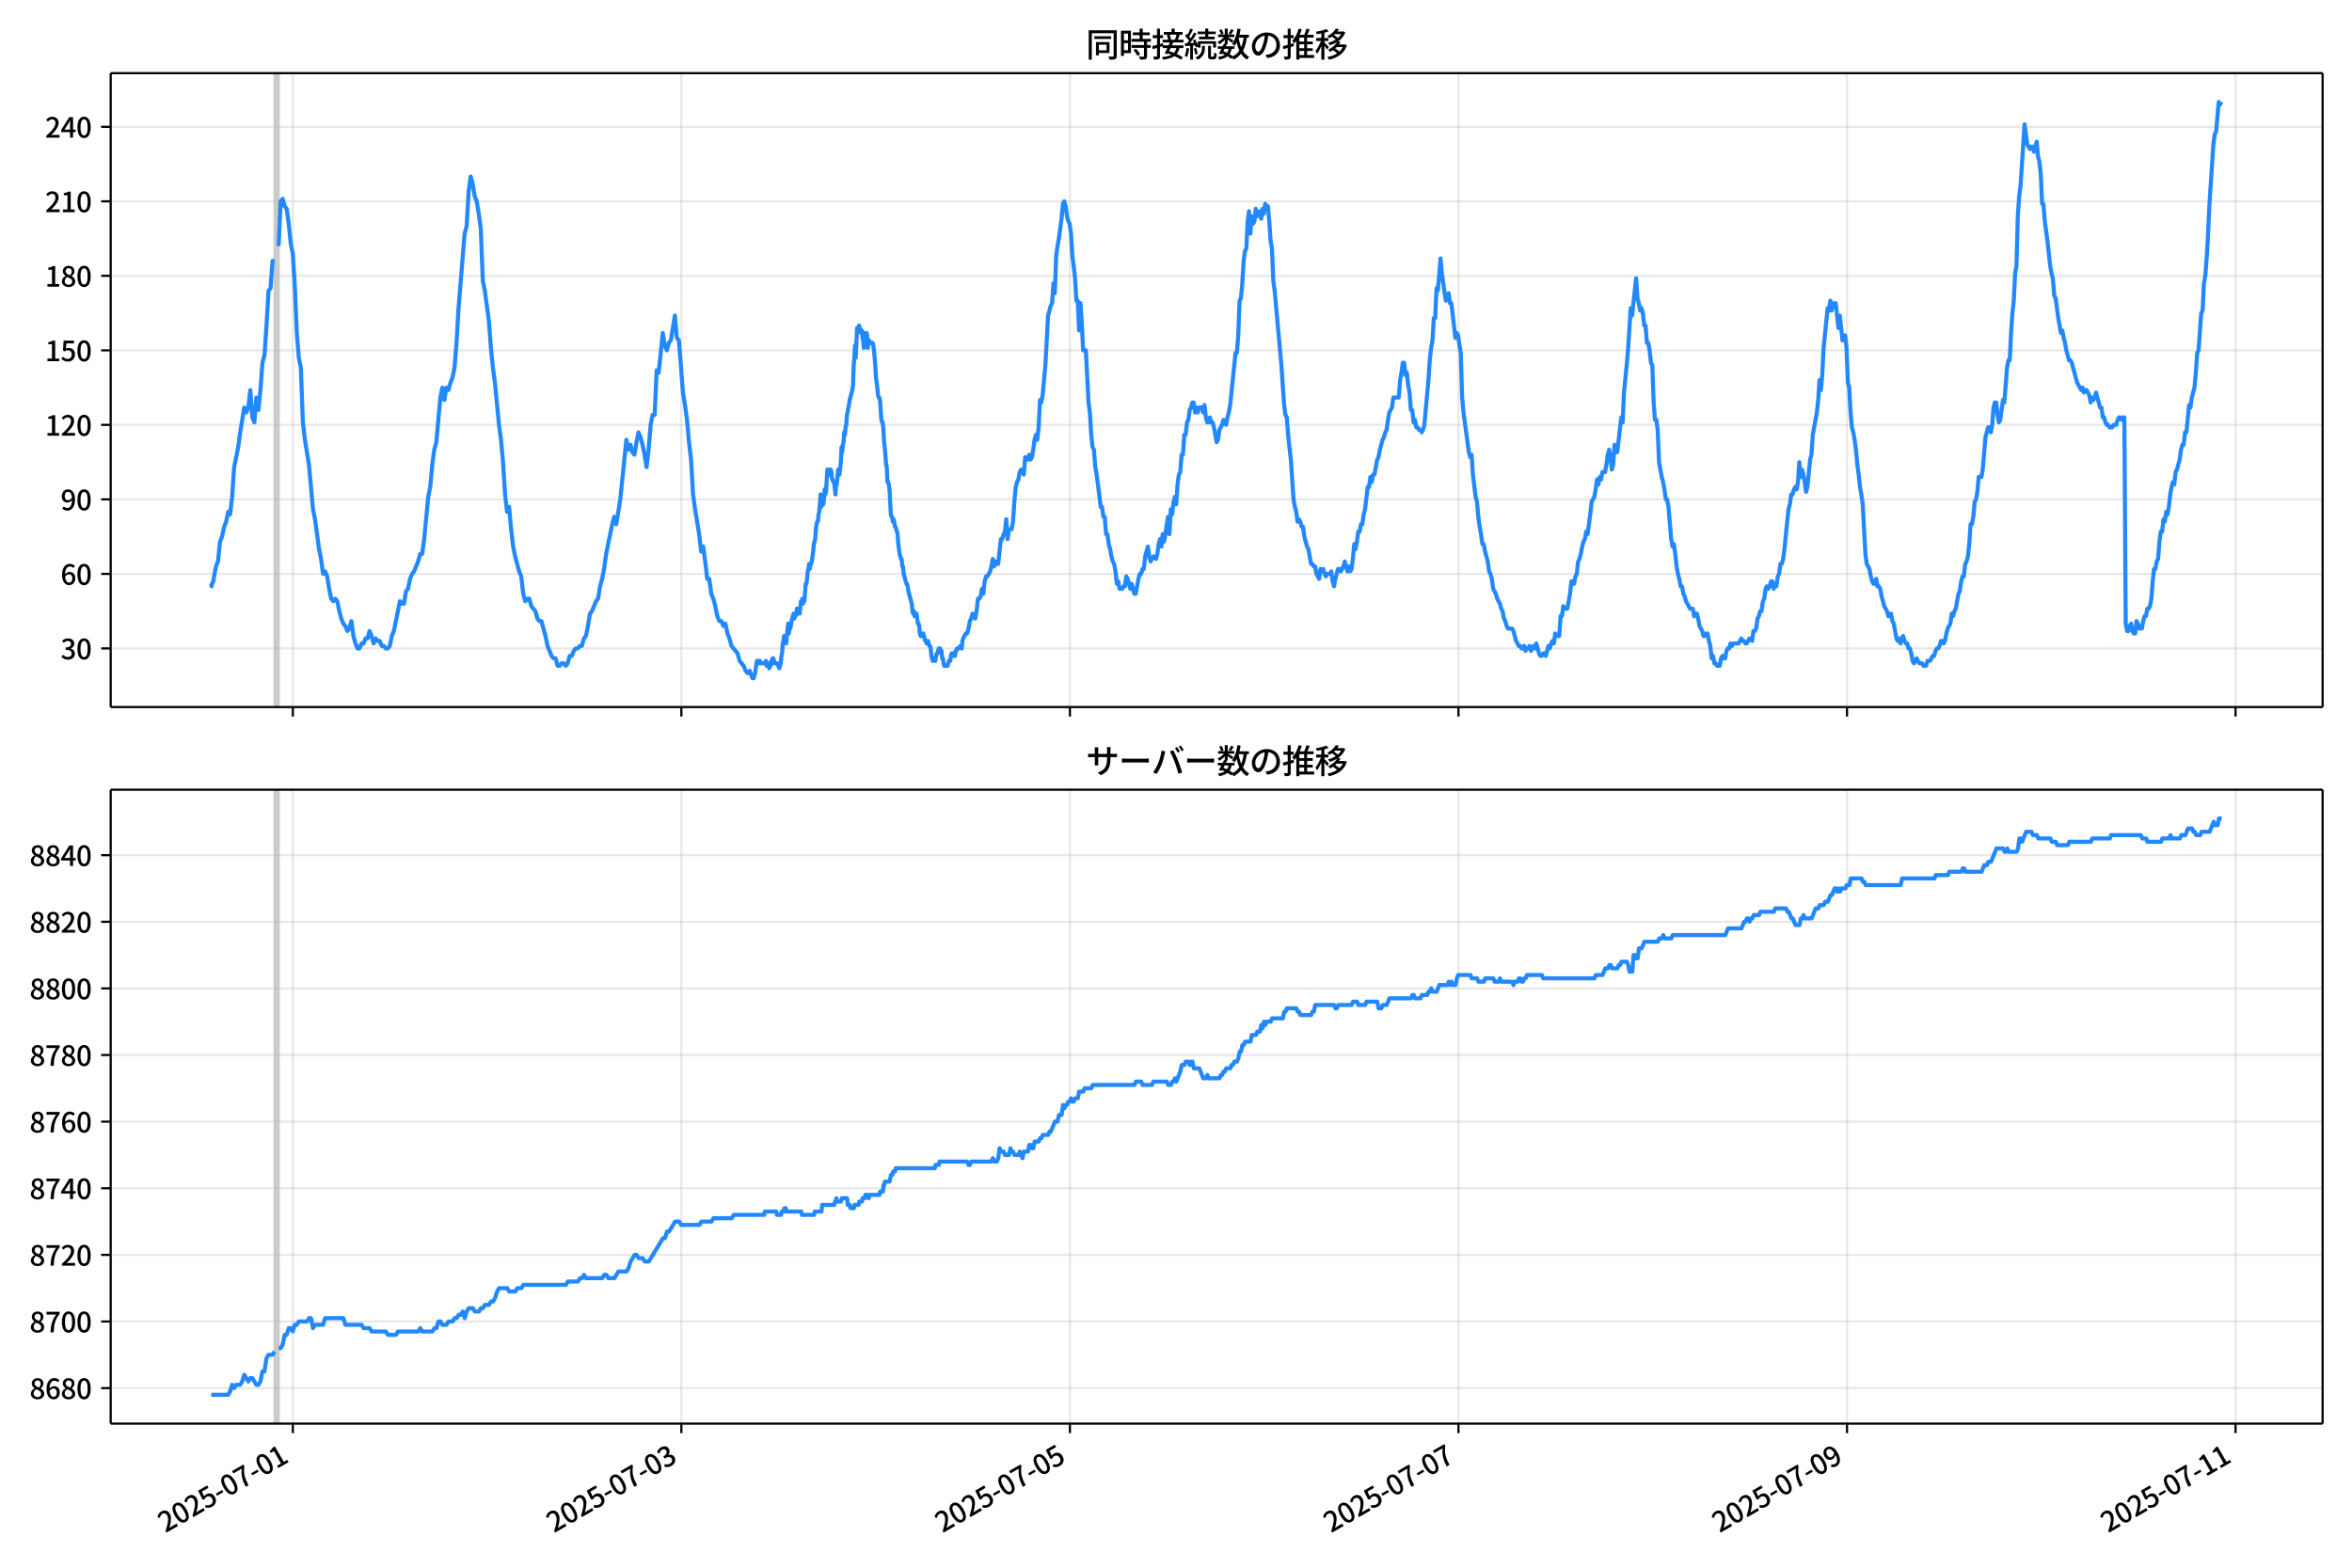 <!DOCTYPE svg  PUBLIC '-//W3C//DTD SVG 1.1//EN'  'http://www.w3.org/Graphics/SVG/1.1/DTD/svg11.dtd'>
<svg version="1.1" viewBox="0 0 864 576" xmlns="http://www.w3.org/2000/svg" xmlns:xlink="http://www.w3.org/1999/xlink">
 <defs>
  <style type="text/css">*{stroke-linejoin: round; stroke-linecap: butt}</style>
 </defs>
 <g id="aa">
  <g id="ab">
   <path d="m0 576h864v-576h-864z" fill="#fff"/>
  </g>
  <g id="ac">
   <g id="ad">
    <path d="m40.66 259.78h812.54v-232.9h-812.54z" fill="#fff"/>
   </g>
   <g id="ae">
    <path d="m100.88 259.78h1.487v-232.9h-1.487z" clip-path="url(#e)" fill="#808080" opacity=".3" stroke="#808080"/>
   </g>
   <g id="af">
    <g id="ag">
     <g id="ah">
      <path d="m107.57 259.78v-232.9" clip-path="url(#e)" fill="none" stroke="#b0b0b0" stroke-linecap="square" stroke-opacity=".3" stroke-width=".8"/>
     </g>
     <g id="ai">
      <defs>
       <path id="g" d="m0 0v3.5" stroke="#000" stroke-width=".8"/>
      </defs>
      <use x="107.57" y="259.778" stroke="#000000" stroke-width=".8" xlink:href="#g"/>
     </g>
    </g>
    <g id="aj">
     <g id="ak">
      <path d="m250.3 259.78v-232.9" clip-path="url(#e)" fill="none" stroke="#b0b0b0" stroke-linecap="square" stroke-opacity=".3" stroke-width=".8"/>
     </g>
     <g id="al">
      <use x="250.3" y="259.778" stroke="#000000" stroke-width=".8" xlink:href="#g"/>
     </g>
    </g>
    <g id="am">
     <g id="an">
      <path d="m393.03 259.78v-232.9" clip-path="url(#e)" fill="none" stroke="#b0b0b0" stroke-linecap="square" stroke-opacity=".3" stroke-width=".8"/>
     </g>
     <g id="ao">
      <use x="393.031" y="259.778" stroke="#000000" stroke-width=".8" xlink:href="#g"/>
     </g>
    </g>
    <g id="ap">
     <g id="aq">
      <path d="m535.76 259.78v-232.9" clip-path="url(#e)" fill="none" stroke="#b0b0b0" stroke-linecap="square" stroke-opacity=".3" stroke-width=".8"/>
     </g>
     <g id="ar">
      <use x="535.761" y="259.778" stroke="#000000" stroke-width=".8" xlink:href="#g"/>
     </g>
    </g>
    <g id="as">
     <g id="at">
      <path d="m678.49 259.78v-232.9" clip-path="url(#e)" fill="none" stroke="#b0b0b0" stroke-linecap="square" stroke-opacity=".3" stroke-width=".8"/>
     </g>
     <g id="au">
      <use x="678.492" y="259.778" stroke="#000000" stroke-width=".8" xlink:href="#g"/>
     </g>
    </g>
    <g id="av">
     <g id="aw">
      <path d="m821.22 259.78v-232.9" clip-path="url(#e)" fill="none" stroke="#b0b0b0" stroke-linecap="square" stroke-opacity=".3" stroke-width=".8"/>
     </g>
     <g id="ax">
      <use x="821.222" y="259.778" stroke="#000000" stroke-width=".8" xlink:href="#g"/>
     </g>
    </g>
   </g>
   <g id="ay">
    <g id="az">
     <g id="ba">
      <path d="m40.66 238.24h812.54" clip-path="url(#e)" fill="none" stroke="#b0b0b0" stroke-linecap="square" stroke-opacity=".3" stroke-width=".8"/>
     </g>
     <g id="bb">
      <defs>
       <path id="c" d="m0 0h-3.5" stroke="#000" stroke-width=".8"/>
      </defs>
      <use x="40.66" y="238.24" stroke="#000000" stroke-width=".8" xlink:href="#c"/>
     </g>
     <g id="bc">
      <!-- 30 -->
      <g transform="translate(22.26 242.23) scale(.1 -.1)">
       <defs>
        <path id="r" transform="scale(.016)" d="m1715-90q-371 0-656 90t-503 240q-217 150-377 323l359 474q211-205 479-359 269-153 634-153 269 0 467 92 199 93 311 266t112 423q0 256-125 451t-429 300q-304 106-835 106v551q467 0 732 105 266 106 384 291 119 186 119 423 0 307-192 489-192 183-531 183-269 0-503-119-233-118-438-316l-384 460q282 256 614 413 333 157 737 157 422 0 748-144 327-144 512-413 186-269 186-659 0-403-221-685-221-281-592-422v-26q269-70 490-227t349-400 128-557q0-422-215-726-214-304-573-468-358-163-787-163z"/>
        <path id="a" transform="scale(.016)" d="m1830-90q-460 0-806 275-346 276-535 823-188 547-188 1366 0 820 188 1357 189 538 535 803 346 266 806 266 461 0 800-269 340-269 528-803 189-534 189-1354 0-819-189-1366-188-547-528-823-339-275-800-275zm0 589q237 0 422 185 186 186 288 599 103 413 103 1091 0 679-103 1082-102 403-288 582-185 180-422 180-236 0-422-180-186-179-292-582-105-403-105-1082 0-678 105-1091 106-413 292-599 186-185 422-185z"/>
       </defs>
       <use xlink:href="#r"/>
       <use transform="translate(57)" xlink:href="#a"/>
      </g>
     </g>
    </g>
    <g id="bd">
     <g id="be">
      <path d="m40.66 210.86h812.54" clip-path="url(#e)" fill="none" stroke="#b0b0b0" stroke-linecap="square" stroke-opacity=".3" stroke-width=".8"/>
     </g>
     <g id="bf">
      <use x="40.66" y="210.862" stroke="#000000" stroke-width=".8" xlink:href="#c"/>
     </g>
     <g id="bg">
      <!-- 60 -->
      <g transform="translate(22.26 214.85) scale(.1 -.1)">
       <defs>
        <path id="l" transform="scale(.016)" d="m1971-90q-339 0-634 144-294 144-518 435-224 292-352 733-128 442-128 1044 0 678 147 1161 148 483 397 784 250 301 570 445t665 144q397 0 688-147 292-147 490-359l-403-448q-128 154-327 253-198 99-409 99-307 0-567-182-259-182-413-605-153-422-153-1145 0-608 115-1002t326-589q212-195 493-195 212 0 375 121 163 122 259 343t96 522q0 300-90 511-89 212-259 320-169 109-419 109-211 0-451-134t-458-461l-25 538q134 192 313 323t374 201q196 71 375 71 397 0 694-163 298-163 467-490 170-326 170-825 0-468-195-817-195-348-512-544-317-195-701-195z"/>
       </defs>
       <use xlink:href="#l"/>
       <use transform="translate(57)" xlink:href="#a"/>
      </g>
     </g>
    </g>
    <g id="bh">
     <g id="bi">
      <path d="m40.66 183.48h812.54" clip-path="url(#e)" fill="none" stroke="#b0b0b0" stroke-linecap="square" stroke-opacity=".3" stroke-width=".8"/>
     </g>
     <g id="bj">
      <use x="40.66" y="183.484" stroke="#000000" stroke-width=".8" xlink:href="#c"/>
     </g>
     <g id="bk">
      <!-- 90 -->
      <g transform="translate(22.26 187.47) scale(.1 -.1)">
       <defs>
        <path id="q" transform="scale(.016)" d="m1562-90q-410 0-708 150-297 151-502 356l403 461q141-160 346-256t422-96q224 0 425 102 202 103 352 333 151 230 237 614 87 384 87 941 0 589-115 970t-323 563-496 182q-205 0-372-118-166-118-262-336t-96-525q0-301 86-512 87-211 259-323 173-112 417-112 224 0 460 141 237 141 448 461l32-544q-134-180-313-314t-371-208-384-74q-391 0-689 166-297 167-467 496-169 330-169 823 0 467 195 816t515 541 698 192q339 0 636-138 298-137 519-419 221-281 349-710t128-1018q0-691-141-1187t-391-807q-249-310-563-461-313-150-652-150z"/>
       </defs>
       <use xlink:href="#q"/>
       <use transform="translate(57)" xlink:href="#a"/>
      </g>
     </g>
    </g>
    <g id="bl">
     <g id="bm">
      <path d="m40.66 156.11h812.54" clip-path="url(#e)" fill="none" stroke="#b0b0b0" stroke-linecap="square" stroke-opacity=".3" stroke-width=".8"/>
     </g>
     <g id="bn">
      <use x="40.66" y="156.105" stroke="#000000" stroke-width=".8" xlink:href="#c"/>
     </g>
     <g id="bo">
      <!-- 120 -->
      <g transform="translate(16.56 160.09) scale(.1 -.1)">
       <defs>
        <path id="k" transform="scale(.016)" d="m544 0v608h1037v3277h-845v467q333 58 579 147 247 90 451 218h557v-4109h915v-608h-2694z"/>
        <path id="d" transform="scale(.016)" d="m282 0v429q697 621 1164 1136 468 515 701 956 234 442 234 826 0 256-87 451-86 196-262 301-176 106-445 106-275 0-506-151-230-150-422-368l-416 410q301 333 637 518 336 186 803 186 429 0 749-176t496-493 176-745q0-455-224-919t-615-935q-390-470-889-950 186 20 394 36t374 16h1184v-634h-3046z"/>
       </defs>
       <use xlink:href="#k"/>
       <use transform="translate(57)" xlink:href="#d"/>
       <use transform="translate(114)" xlink:href="#a"/>
      </g>
     </g>
    </g>
    <g id="bp">
     <g id="bq">
      <path d="m40.66 128.73h812.54" clip-path="url(#e)" fill="none" stroke="#b0b0b0" stroke-linecap="square" stroke-opacity=".3" stroke-width=".8"/>
     </g>
     <g id="br">
      <use x="40.66" y="128.727" stroke="#000000" stroke-width=".8" xlink:href="#c"/>
     </g>
     <g id="bs">
      <!-- 150 -->
      <g transform="translate(16.56 132.71) scale(.1 -.1)">
       <defs>
        <path id="j" transform="scale(.016)" d="m1715-90q-365 0-653 90t-506 237q-217 147-383 307l352 480q134-134 294-246t361-183q202-70 452-70 262 0 473 118 212 119 333 346 122 227 122 541 0 460-247 716-246 256-649 256-224 0-384-64t-365-198l-365 237 141 2240h2387v-627h-1747l-109-1204q154 77 307 118 154 42 340 42 397 0 723-160t518-490q192-329 192-847 0-519-224-887t-586-560q-361-192-777-192z"/>
       </defs>
       <use xlink:href="#k"/>
       <use transform="translate(57)" xlink:href="#j"/>
       <use transform="translate(114)" xlink:href="#a"/>
      </g>
     </g>
    </g>
    <g id="bt">
     <g id="bu">
      <path d="m40.66 101.35h812.54" clip-path="url(#e)" fill="none" stroke="#b0b0b0" stroke-linecap="square" stroke-opacity=".3" stroke-width=".8"/>
     </g>
     <g id="bv">
      <use x="40.66" y="101.349" stroke="#000000" stroke-width=".8" xlink:href="#c"/>
     </g>
     <g id="bw">
      <!-- 180 -->
      <g transform="translate(16.56 105.33) scale(.1 -.1)">
       <defs>
        <path id="f" transform="scale(.016)" d="m1830-90q-441 0-787 163-345 164-547 448-202 285-202 650 0 314 122 557t314 419 403 291v32q-256 186-442 458-185 272-185 643 0 365 176 640t480 425q304 151 694 151 410 0 704-160t457-439q164-278 164-649 0-237-96-448t-234-381q-137-169-291-278v-32q218-115 397-285 179-169 288-406t109-557q0-346-189-628-189-281-532-448-342-166-803-166zm314 2708q205 198 310 419 106 221 106 464 0 211-83 384t-247 272q-163 99-393 99-288 0-480-183-192-182-192-502 0-256 134-429 135-172 359-294t486-230zm-294-2170q236 0 418 89 183 90 285 253 103 164 103 388 0 211-90 367-89 157-246 272-157 116-368 215t-454 195q-244-173-398-426-153-252-153-553 0-237 118-416 119-179 324-282 205-102 461-102z"/>
       </defs>
       <use xlink:href="#k"/>
       <use transform="translate(57)" xlink:href="#f"/>
       <use transform="translate(114)" xlink:href="#a"/>
      </g>
     </g>
    </g>
    <g id="bx">
     <g id="by">
      <path d="m40.66 73.971h812.54" clip-path="url(#e)" fill="none" stroke="#b0b0b0" stroke-linecap="square" stroke-opacity=".3" stroke-width=".8"/>
     </g>
     <g id="bz">
      <use x="40.66" y="73.971" stroke="#000000" stroke-width=".8" xlink:href="#c"/>
     </g>
     <g id="ca">
      <!-- 210 -->
      <g transform="translate(16.56 77.956) scale(.1 -.1)">
       <use xlink:href="#d"/>
       <use transform="translate(57)" xlink:href="#k"/>
       <use transform="translate(114)" xlink:href="#a"/>
      </g>
     </g>
    </g>
    <g id="cb">
     <g id="cc">
      <path d="m40.66 46.592h812.54" clip-path="url(#e)" fill="none" stroke="#b0b0b0" stroke-linecap="square" stroke-opacity=".3" stroke-width=".8"/>
     </g>
     <g id="cd">
      <use x="40.66" y="46.592" stroke="#000000" stroke-width=".8" xlink:href="#c"/>
     </g>
     <g id="ce">
      <!-- 240 -->
      <g transform="translate(16.56 50.578) scale(.1 -.1)">
       <defs>
        <path id="m" transform="scale(.016)" d="m2170 0v3072q0 192 12 457 13 266 20 458h-26q-90-179-183-365-92-185-195-364l-921-1415h2579v-576h-3328v493l1875 2957h858v-4717h-691z"/>
       </defs>
       <use xlink:href="#d"/>
       <use transform="translate(57)" xlink:href="#m"/>
       <use transform="translate(114)" xlink:href="#a"/>
      </g>
     </g>
    </g>
   </g>
   <g id="cf">
    <path d="m77.594 214.51.141.913.125-.913.515-.913.263-1.825.701-3.65.742-1.825.746-7.301.742-1.825.771-3.65.74-1.825.745-3.65.7.913.743-6.388.743-10.951 1.487-7.301.743-5.476 1.487-9.126.743 1.825.743-1.825.743-6.388.743 10.039.743 1.825.743-9.126.743 4.563.743-7.301.743-10.039.743-2.738.743-10.951.743-12.777.743-.913.743-10.039h.743m1.487-5.476.743-16.427.743-.913.743 2.738.743.913.743 5.476.743 7.301.743 3.65.743 11.864.743 17.34.743 9.126.743 3.65.743 20.077.743 6.388 1.487 9.126 1.487 16.427.743 3.65 1.487 10.951.743 3.65.743 5.476.743-.913.743 1.825.743 4.563.743 3.65.743.913.743-.913.743.913.743 3.65.743 2.738.743 1.825.743.913.743 1.825.743-.913.743-2.738.743 5.476.743 2.738.743 1.825h.743l.743-1.825h.743l.743-1.825h.743l.743-2.738.743 1.825.743 2.738.743-1.825.743.913h.743l.743 1.825h.743l.743.913h.743l.743-.913.743-3.65.743-1.825 2.23-10.951.743.913h.743l.743-4.563.743-.913.743-3.65.743-1.825.743-.913 1.487-3.65.743-2.738h.743l.743-5.476 1.487-15.514.743-3.65.743-8.213.743-5.476.743-2.738 1.487-16.427.743-3.65.743 4.563.743-4.563.743.913.743-2.738.743-1.825.743-3.65.743-9.126.743-12.777 2.23-27.378.743-2.738.743-12.777.743-5.476.743 2.738.743 4.563.743 1.825.743 4.563.743 5.476.743 19.165.743 3.65 1.487 10.951.743 10.039.743 7.301.743 5.476 1.487 15.514.743 5.476.743 8.213.743 11.864.743 6.388.743-1.825.743 8.213.743 6.388.743 3.65 1.487 5.476.743 1.825.743 6.388.743 2.738.743-.913h.743l.743 2.738 1.487 1.825.743 2.738.743.913h.743l1.487 5.476.743 3.65 1.487 3.65.743.913h.743l.743 2.738h.743l.743-.913h.743l.743.913.743-.913.743-2.738h.743l.743-1.825.743-.913h.743l.743-.913h.743l.743-2.738.743-.913.743-3.65.743-4.563.743-.913 1.487-3.65.743-.913.743-4.563.743-2.738.743-3.65.743-5.476 2.23-10.951.743-2.738.743 2.738 1.487-9.126 2.23-21.903.743 3.65.743-1.825.743 2.738.743.913.743-4.563.743-3.65.743 1.825.743 2.738.743 3.65.743 4.563.743-6.388.743-9.126.743-3.65h.743l.743-16.427.743.913 1.487-14.602.743 4.563.743 1.825.743-2.738.743-.913 1.487-9.126.743 8.213.743.913 1.487 19.165.743 4.563.743 5.476.743 8.213.743 6.388.743 12.777.743 5.476 1.487 9.126.743 6.388.743-1.825.743 5.476.743 6.388h.743l.743 5.476.743 1.825.743 2.738.743 3.65.743 1.825h.743l.743 1.825.743-.913.743 3.65.743 1.825.743 2.738 2.23 2.738.743 2.738 1.487 1.825.743 1.825.743.913.743-.913.991 2.738h.496l.496-1.825.496-3.65.248-.913h.496l.248.913.248-.913.248.913h1.735l.248-.913.248 1.825h.248l.248-.913.496 1.825.248-.913h.248l.248-1.825.248.913.248-1.825h.248l.496 1.825h.991l.248.913h.248l.248.913.496-1.825.248-2.738.248-.913.248-3.65.248-.913.248-1.825h.496l.248 2.738.743-7.301.248 3.65.248-1.825h.248l.248-.913.248-1.825.743-2.738.248 1.825.248-.913h.248l.248-.913.248-1.825h.496l.248 1.825h.248l.496-4.563h.248l.248-.913.248 1.825.248-1.825.248.913.496-6.388h.248l.248-1.825.248-2.738.248-.913.248-1.825.248 1.825.248-1.825h.248l.248-.913.496-3.65.248-2.738.496-1.825.248-3.65.248-1.825.248-.913h.248l.248-2.738.248-.913.496-6.388.248 4.563.248-2.738h.248l.248 1.825.248-1.825.248-3.65.248 1.825.248-.913.496-8.213h.248l.496 1.825.248-1.825h.248l.248.913.248 2.738h.248l.248.913h.248l.496 4.563.248-4.563.248.913.496-5.476.496 1.825.496-4.563.248-5.476.248 1.825.248-2.738.248-.913.248-3.65.248.913.248-2.738.248-.913.248-3.65.248-.913.248-1.825.248-.913.248-1.825.991-3.65.248-1.825.248-7.301.248-2.738.248-4.563.248 4.563.496-10.951h.248l.248.913.248-1.825.743 2.738.248-.913.248 2.738.248.913.248 2.738.248-5.476.248 1.825.248.913.248-2.738.248.913.248 4.563.248-1.825.248-.913.248.913h.991l.248.913.248 1.825.496 5.476.248 4.563.496 3.65.248 2.738.248.913h.248l.248.913.496 7.301.248.913h.248l.248 2.738.248 4.563.248 1.825.496 6.388.248.913.248 5.476h.248l.248.913.248 1.825.496 9.126.248.913h.248l.248 1.825.248-.913.248.913.248 1.825h.248l.743 2.738.248 3.65.496 3.65.496 1.825h.248l.248 2.738h.248l.248 2.738.991 3.65h.248l.248.913.248 1.825 1.239 4.563.248 2.738.248.913.248-.913.248 1.825.248-.913h.496l.496 3.65h.248l.248.913.248 2.738.248.913h.496l.248-.913h.248l.743 2.738h.248l.248.913.248-.913h.248l.496 1.825h.248l.248.913.248 2.738.496 1.825h.496l.248-.913.248.913.248-1.825.248-.913h.248l.496-1.825.248.913.248-.913.248.913h.248l.248 2.738h.248l.248 1.825.248.913h1.239l.496-1.825h.496l.248-1.825.248-.913h.496l.248.913h.496l.248-1.825h.248l.248-.913h.743l.496-.913.496.913.248-2.738.248-.913.991-1.825h.496l.496-1.825.496-2.738.496-.913.496-1.825.991 1.825.496-2.738.496-4.563h.496l.496-.913.496-2.738.496 1.825.496-4.563.496-1.825h.496l.991-1.825.496-1.825.496-2.738.496 2.738.496-1.825.496.913h.496l.991-9.126h.496l.496-1.825.496-.913.496-4.563.496 7.301.496-3.65h.991l.496-2.738.496-7.301.496-5.476.496-1.825.496-.913.496-2.738.496-.913.991 1.825.496-6.388.496.913h.496l.496-1.825.496 1.825.496-.913.496-2.738.496-3.65.496-1.825.496 1.825.496-4.563.496-10.039.496.913.496-2.738.991-10.951.991-18.252.991-3.65.496-.913.496-7.301.496 3.65.496-13.689.496-3.65.496-2.738.991-7.301.496-5.476.496-.913.496 1.825.496 3.65.496 1.825.496.913.496 3.65.496 8.213.496 3.65.496 4.563.496 8.213h.496l.496 10.951.496-10.039.496 7.301.496 10.039h.991l.991 19.165.496 3.65.496 8.213.496 4.563.496.913.496 6.388.496 2.738.496 3.65.991 8.213h.496l.496 3.65h.496l.496 6.388h.496l.496 3.65.496 1.825.496 2.738.496 1.825.496.913.496 2.738.496 4.563.496-.913.496 2.738h.991l.496-.913h.496l.496-3.65.496.913.991 3.65.496-1.825.991 3.65h.496l.991-5.476.496-1.825h.496l.496-1.825h.496l.496-4.563.991-3.65.496 3.65.496 1.825.991-1.825h.496l.496.913.496-1.825.496-3.65.496-1.825.496 2.738.496-4.563.496 2.738.496-2.738.496-3.65.496-2.738.496 6.388.496-9.126.496 1.825.496-4.563.496-1.825.496 2.738.496-7.301.496-3.65.496-.913.496-6.388h.496l.496-7.301h.496l.496-4.563.496-.913.496-3.65.496-.913.496-1.825h.496l.496 3.65.496-1.825.496 1.825.496-1.825h.991l.496 1.825.496-2.738.496 4.563.496 1.825h.496l.496-1.825.496 1.825h.496l.496 1.825.991 5.476.496-.913.496-3.65.991-1.825.496-1.825.991 1.825.496-2.738.496-1.825.496-2.738 1.982-19.165h.496l.496-6.388.496-12.777.496-.913.496-5.476.496-8.213.496-3.65.496-.913.496-10.039.496-3.65.496 8.213.496-6.388.496 2.738.496-.913.496-4.563.496 2.738.991-1.825.496 2.738.496-3.65.496 1.825.496-3.65.496.913h.496l.496 5.476.496 7.301.496 2.738.496 11.864.496 3.65 2.478 27.378.991 14.602.496 3.65.496.913.496 6.388.991 9.126.991 14.602.496 2.738.496 1.825.496 3.65.496-.913.496.913.496 1.825h.496l.496 3.65.991 3.65.496.913.991 5.476h.496l.496.913h.496l.496 2.738.991 1.825.496-3.65.496.913.496-.913.496 1.825.496.913.496-.913h.991l.496-.913.496 3.65.496 1.825.496-2.738.991-3.65h.496l.496.913.991-1.825.496-1.825.991 3.65.496-1.825.496 1.825.496-.913.496-3.65.496-5.476.496 1.825.496-2.738.496-3.65h.496l.496-2.738h.496l.496-3.65.496-1.825.991-8.213h.496l.496-3.65.496 1.825.496-2.738h.496l.991-5.476.496-.913.496-2.738.991-3.65.496-.913.496-1.825.496-.913.496-3.65.496-2.738.991-1.825.496-3.65h1.982l.496-6.388.496-2.738.496-3.65h.496l.496 4.563.496-.913.496 4.563.496 2.738.496 6.388h.496l.496 4.563.496-.913.496 2.738h.496l.496.913h.496l.496.913.496-.913.496-1.825 1.487-16.427.496-7.301.496-4.563.496-2.738.496-8.213h.496l.496-10.951.496.913.991-11.864.496 5.476.991 7.301.496 2.738.496-.913.496-1.825.496 3.65h.496l1.487 12.777.496-1.825.496.913.496 3.65.496 2.738.496 16.427.496 5.476 1.982 14.602.496 1.825.496-.913.496 7.301.991 8.213.496 1.825.496 5.476.496 3.65.496 2.738.496 3.65h.496l.496 2.738.991 3.65.496 3.65.496.913.496 1.825.496 3.65.991 1.825.496 1.825.991 1.825.496 1.825.496.913.496 2.738.496.913.496 1.825.496.913h1.487l.496.913.991 3.65.991 1.825h.496l.496.913h.496l.496-.913.496 1.825.496-.913h.496l.496-.913.496 1.825.991-1.825.496.913.496-1.825.991 3.65.496.913h.496l.496-.913h.496l.496.913.991-3.65.496.913.496-1.825.496-.913.496.913.496-3.65.496.913h.991l.496-7.301h.496l.496-3.65.496.913h.991l.991-5.476.496-4.563h.496l.496.913.496-2.738.496-.913.496-4.563.496-.913.496-1.825.496-2.738.496-1.825.496-.913.496-2.738.496.913.991-7.301.496-4.563.991-1.825.496-2.738.496-3.65.496 1.825.496-2.738.496.913.496-2.738h.991l.496-2.738.496-3.65.496-1.825.496 2.738.496 4.563.496-1.825.496-7.301.496 2.738h.496l1.487-12.777.496 1.825.496-10.951.991-10.039.496-5.476.991-15.514.496 2.738 1.487-13.689.496 7.301.496 1.825.496 2.738.496-.913.496 1.825.496 4.563h.496l.496 6.388h.496l.496 2.738.496 4.563.496.913.496 13.689.496 6.388h.496l.496 3.65.496 11.864.991 5.476.496 1.825.496 2.738.496 3.65h.496l.496 2.738.991 11.864.496 2.738.496-.913.496 3.65.496 4.563.496 2.738.496 1.825.496 2.738h.496l.496 2.738.496.913.496 1.825 1.487 2.738h.991l.496 2.738.496-.913h.496l.496 1.825.496 2.738.991 1.825.496 1.825h.496l.496-.913h.496l.496 2.738.496 1.825.496 4.563.496-.913.496 2.738h.496l.496.913h.991l.496-2.738.496-.913.496.913h.496l.496-2.738.496-.913h.496l.496-1.825.496.913.496-.913h1.982l.991-1.825.496.913h.496l.496.913h.496l.991-1.825h.496l.496.913.496-3.65h.496l.496-.913.496-3.65.496-.913.496-1.825h.496l.496-3.65.496-.913.496-3.65.496-.913.496.913.496-.913.496-1.825h.496l.496 2.738.496-1.825.496.913.496-3.65.496-.913.496-3.65h.496l.496-1.825.496-3.65.991-10.039.496-4.563.496-1.825.496-3.65h.496l.496-1.825.496-.913.496.913.496-2.738.496-7.301.496 5.476.496-2.738.496 1.825.496 2.738.496 3.65.496-1.825.991-10.039.496-1.825.496-7.301 1.487-8.213.496-4.563.496-7.301.496 3.65.496-5.476.496-10.039 1.487-14.602.496.913.496-3.65.496 3.65.496-2.738.496.913.496-.913.991 9.126.496-4.563.991 9.126.496-1.825h.496l.496 4.563.496 12.777.496 1.825.496 9.126.496 5.476.496 1.825.496 2.738.496 3.65.496 5.476.496 3.65.496 4.563.496 2.738.496 3.65.991 18.252.496 3.65.991 1.825.496 2.738.496 1.825.496.913h.496l.496-1.825.496 2.738h.496l.496.913.496 2.738.991 3.65.991 1.825.496 1.825h.496l.496-.913.496 2.738.496.913.991 5.476.496.913.496-.913.496 1.825.496-1.825.496-.913.496 1.825.496.913h.496l.496 1.825h.496l.496 1.825.496 2.738.496.913.991-1.825.991 1.825h.991l.496.913h.991l.496-1.825h.991l.991-1.825h.496l.496-1.825.496-.913h.496l.496-.913.496-1.825h.496l.496.913.496-.913.496-2.738.496-1.825.991-1.825.496-3.65.496.913.496-1.825.496-.913.991-5.476.496-.913.496-3.65.496-1.825h.496l.496-4.563.496-.913.496-1.825.496-4.563.496-7.301h.496l.496-2.738.496-5.476.496-.913.496-2.738.496-5.476h.991l.496-2.738.991-11.864.991-3.65h.496l.496 1.825.496-2.738.496-6.388.496-1.825h.496l.496 4.563.496 2.738.496-.913.991-7.301.496.913.991-12.777.496-2.738h.496l.496-10.039.496-7.301.496-4.563.496-10.039.496-2.738.496-18.252.496-7.301.496-3.65 1.487-22.815.991 7.301.991 1.825.496-.913h.496l.496 1.825.991-3.65.496 5.476.496 1.825.496 4.563.496 10.951h.496l.496 6.388.991 7.301.991 9.126.496 2.738.496 1.825.496 6.388.496.913.991 7.301.991 5.476.496-.913.496 2.738.496 1.825.496 2.738.991 3.65h.496l.496.913 1.982 7.301 1.487 2.738.496-.913.496 1.825.496-.913h.496l.991 1.825.496 2.738.496-1.825.496.913.496-.913.496-1.825 1.487 5.476h.496l.496 3.65h.496l.496 1.825.496.913h.496l.496.913h.991l.496-.913h.991l.496-1.825.496-.913h.496l.496.913.496-.913h.496l.496 75.747.496 2.738h.496l.496-1.825.496-.913.496 2.738.496.913h.496l.496-4.563.496.913.496 1.825.496-.913.496.913.496-2.738.496-1.825h.496l.496-2.738h.496l.496-.913.496-2.738.496-6.388.496-4.563h.496l.496-2.738.496-.913.496-6.388.496-3.65h.496l.496-4.563.496.913.496-3.65.496.913.496-2.738.496-4.563.496-2.738.496-1.825.496.913.496-4.563.496-.913.991-3.65.496-3.65.496-1.825h.496l.496-4.563h.496l.991-10.039.496.913.496-3.65.991-3.65.496-5.476.496-7.301.496-.913.991-13.689.496-.913.496-10.039.496-2.738.496-6.388.496-8.213.496-10.951 1.487-22.815.496-3.65.496-.913.991-10.951.496.913.496-.913v0" clip-path="url(#e)" fill="none" stroke="#28f" stroke-linecap="square" stroke-width="1.5"/>
   </g>
   <g id="cg">
    <path d="m40.66 259.78v-232.9" fill="none" stroke="#000" stroke-linecap="square" stroke-width=".8"/>
   </g>
   <g id="ch">
    <path d="m853.2 259.78v-232.9" fill="none" stroke="#000" stroke-linecap="square" stroke-width=".8"/>
   </g>
   <g id="ci">
    <path d="m40.66 259.78h812.54" fill="none" stroke="#000" stroke-linecap="square" stroke-width=".8"/>
   </g>
   <g id="cj">
    <path d="m40.66 26.88h812.54" fill="none" stroke="#000" stroke-linecap="square" stroke-width=".8"/>
   </g>
   <g id="ck">
    <!-- 同時接続数の推移 -->
    <g transform="translate(398.93 20.88) scale(.12 -.12)">
     <defs>
      <path id="x" transform="scale(.016)" d="m1587 3936h3232v-518h-3232v518zm320-1114h557v-2534h-557v2534zm301 0h2291v-2086h-2291v512h1734v1069h-1734v505zm-1683 2260h5113v-570h-4524v-5056h-589v5626zm4768 0h595v-4896q0-250-67-397t-227-218q-160-77-426-96t-675-19q-13 83-45 192t-77 218q-45 108-89 185 281-13 527-13 247 0 330 0 83 7 118 42 36 35 36 112v4890z"/>
      <path id="v" transform="scale(.016)" d="m2714 4672h3238v-525h-3238v525zm-244-1235h3712v-538h-3712v538zm20-1184h3635v-531h-3635v531zm1523 3155h595v-2310h-595v2310zm832-2451h589v-2823q0-230-61-364-61-135-227-199-167-70-423-86t-633-16q-20 121-78 285-57 163-121 284 275-6 509-9t310-3q77 6 106 28 29 23 29 93v2810zm-2023-1677 487 282q153-160 313-352t294-381q135-189 206-343l-519-313q-64 153-189 348-124 196-278 394-154 199-314 365zm-2086 3718h1619v-4281h-1619v544h1056v3187h-1056v550zm32-1843h1293v-537h-1293v537zm-320 1843h563v-4832h-563v4832z"/>
      <path id="w" transform="scale(.016)" d="m3866 5408h614v-870h-614v870zm-1479-653h3597v-518h-3597v518zm-230-1485h4e3v-518h-4e3v518zm825 922 519 102q64-160 121-342 58-182 96-352 39-170 45-304l-544-128q-6 134-42 313-35 180-83 365-48 186-112 346zm1856 109 589-71q-96-275-202-557-105-281-195-486l-518 77q58 147 122 329 64 183 118 372t86 336zm-2643-2106h3943v-518h-3943v518zm1408 685 602-115q-167-371-362-784t-390-797-362-685l-525 179q160 288 346 666t368 784 323 752zm-659-2157 358 403q352-102 733-240 381-137 752-304 371-166 697-336 327-169 558-329l-384-461q-218 160-532 336-313 176-685 345-371 170-755 323-384 154-742 263zm1894 1114 583-71q-122-550-353-944-230-393-604-662t-922-435q-547-167-1296-269-25 128-93 269-67 141-137 230 678 64 1168 192t819 349q330 221 531 550 202 330 304 791zm-4684 217q396 90 953 240 557 151 1120 311l77-544q-525-154-1053-311-528-156-963-284l-134 588zm121 2093h1965v-563h-1965v563zm819 1248h576v-5229q0-236-51-374t-192-208q-141-77-355-99-214-23-541-16-13 115-64 288t-109 294q205-6 381-6t234 0q64 0 92 28 29 29 29 93v5229z"/>
      <path id="u" transform="scale(.016)" d="m4058 5408h595v-1798h-595v1798zm-1415-563h3443v-499h-3443v499zm231-992h3008v-499h-3008v499zm-224-877h3475v-1203h-531v729h-2432v-729h-512v1203zm1964-877h551v-1881q0-122 22-157 23-35 106-35 25 0 92 0 68 0 135 0t99 0q51 0 83 54t45 224 19 515q90-70 234-131t259-93q-19-429-83-662-64-234-183-326-118-93-316-93-39 0-103 0t-134 0-138 0q-67 0-99 0-237 0-365 64t-176 218q-48 153-48 422v1881zm-1164-6h550v-455q0-243-48-528-48-284-186-579-137-294-409-572-272-279-727-503-70 90-192 208-121 118-230 195 416 205 665 438 250 234 371 474 122 240 164 467 42 228 42 413v442zm-2240 3309 524-192q-121-244-259-503-137-259-275-496t-259-416l-410 173q122 186 246 438 125 253 240 515 116 263 193 481zm716-743 500-230q-224-359-496-756-272-396-548-764-275-368-518-650l-358 205q179 211 377 483 199 272 387 569 189 298 358 592 170 295 298 551zm-1721-665 307 403q166-154 339-340 173-185 320-364t224-327l-326-460q-77 160-218 348-141 189-314 384-172 196-332 356zm1485-832 435 179q128-211 249-458 122-246 215-474 93-227 137-412l-473-211q-32 185-119 422-86 237-201 486-115 250-243 468zm-1530-583q422 26 998 54 576 29 1184 68l7-499q-570-45-1127-84-556-38-992-70l-70 531zm1702-992 436 135q121-276 214-596t118-556l-454-148q-26 237-112 563-86 327-202 602zm-1363 109 499-83q-57-455-163-897-105-441-253-748-51 32-134 73-83 42-170 83-86 42-144 62 148 294 234 697t131 813zm691 627h525v-2861h-525v2861z"/>
      <path id="o" transform="scale(.016)" d="m224 2022h3187v-499h-3187v499zm51 2247h3111v-487h-3111v487zm1127-1735 563-121q-154-320-333-672t-352-679q-173-326-326-582l-532 173q148 243 324 566t345 669q170 346 311 646zm934-832 563-64q-89-480-262-838t-461-614-701-432-976-298q-25 128-99 269t-157 237q659 102 1085 303 426 202 666 554t342 883zm422 3597 519-211q-147-218-298-436-150-217-278-377l-403 186q121 173 252 413 132 240 208 425zm-1203 109h563v-2957h-563v2957zm-1075-320 448 186q134-192 246-420 112-227 157-393l-467-211q-38 172-147 406t-237 432zm1094-1050 397-236q-160-263-400-529-240-265-519-489-278-224-553-378-51 103-141 237-89 135-179 218 269 109 534 294 266 186 493 416 228 231 368 467zm487-204q83-45 246-145 163-99 352-211t346-211 221-150l-327-423q-83 77-230 198-147 122-317 253-170 132-327 250-156 119-259 189l295 250zm1798 396h2311v-556h-2311v556zm115 1178 615-90q-103-640-263-1235t-384-1101q-224-505-512-889-44 57-134 134t-186 157-166 125q275 339 473 796 199 458 340 995 141 538 217 1108zm1223-1510 614-58q-147-1101-445-1940-297-838-813-1443-515-604-1321-1014-26 71-90 177-64 105-134 208-70 102-128 159 742 346 1212 880 471 535 730 1290 260 755 375 1741zm-1005-135q134-851 387-1597 253-745 659-1305 407-560 1002-874-70-57-154-150-83-93-154-189-70-96-121-179-633 371-1056 988-422 618-688 1434-265 816-425 1783l550 89zm-3309-3065 327 416q377-148 754-330 378-182 701-378 324-195 548-368l-416-435q-211 179-519 378-307 198-666 383-358 186-729 334z"/>
      <path id="t" transform="scale(.016)" d="m3686 4378q-64-493-163-1041-99-547-265-1084-192-653-432-1104t-522-688-595-237q-320 0-596 221-275 221-448 621-172 400-172 931 0 537 220 1017 221 480 611 851 391 372 909 583 519 211 1121 211 576 0 1040-186 464-185 793-515 330-329 502-771 173-441 173-941 0-672-278-1194-278-521-816-851-538-329-1318-444l-378 601q166 20 307 42t263 48q307 70 585 217 279 148 496 375 218 227 342 534 125 308 125 692t-122 713q-121 330-358 573-236 243-582 380-346 138-781 138-525 0-935-186-409-185-694-489-284-304-432-656-147-352-147-678 0-365 89-605 90-240 224-355 135-115 276-115t288 144 297 457q151 314 298 800 147 461 246 982 100 522 145 1021l684-12z"/>
      <path id="p" transform="scale(.016)" d="m2995 2925h2893v-519h-2893v519zm0-1280h2893v-519h-2893v519zm-64-1299h3232v-557h-3232v557zm1312 3577h563v-3763h-563v3763zm429 1466 634-141q-154-390-340-794-185-403-339-684l-512 140q103 199 208 458 106 259 195 528 90 269 154 493zm-1472 25 582-147q-153-518-371-1018-217-499-483-931t-573-758q-38 64-109 160-70 96-147 198-77 103-141 160 416 416 733 1034t509 1302zm128-1203h2720v-537h-2720v-4205h-582v4422l313 320h269zm-3174-2157q396 90 953 240 557 151 1120 311l77-544q-525-154-1053-311-528-156-963-284l-134 588zm121 2093h1965v-563h-1965v563zm819 1248h576v-5229q0-236-51-374t-192-208q-141-77-355-99-214-23-541-16-13 115-64 288t-109 294q205-6 381-6t234 0q64 0 92 28 29 29 29 93v5229z"/>
      <path id="n" transform="scale(.016)" d="m4051 5402 595-109q-281-493-729-941t-1107-806q-39 64-106 144t-141 153q-73 74-137 119 608 288 1011 678t614 762zm-77-557h1511v-493h-1863l352 493zm1293 0h109l109 25 384-179q-192-505-496-905t-695-701q-390-301-845-519-454-217-947-358-44 109-137 253t-176 227q448 109 867 294 419 186 777 445 359 259 631 592t419 730v96zm-1990-954 377 307q167-96 336-218 170-121 320-249 151-128 247-237l-397-332q-90 108-237 236t-317 259q-169 132-329 234zm1107-934 595-109q-307-538-803-1031-496-492-1232-876-38 64-102 144t-138 156q-74 77-138 116 455 217 807 483t604 554q253 288 407 563zm-90-589h1460v-506h-1818l358 506zm1268 0h121l109 26 384-167q-192-614-531-1075t-787-794q-448-332-983-553-534-221-1129-355-45 115-132 269-86 153-176 249 551 96 1043 285 493 189 903 473 410 285 714 669t464 883v90zm-2132-1056 410 339q186-102 384-237 198-134 371-275t282-269l-435-371q-103 128-270 272-166 144-361 288t-381 253zm-2150 3533h589v-5376h-589v5376zm-992-1242h2336v-569h-2336v569zm1024-224 365-160q-96-339-231-707-134-368-291-727-157-358-336-672-179-313-365-537-44 128-134 291t-160 272q173 192 339 457 167 266 323 570 157 304 282 618t208 595zm941 1946 416-467q-314-122-695-221-380-99-784-173-403-74-780-131-20 102-71 236-51 135-102 231 358 58 732 138 375 80 711 179t573 208zm-397-2579q58-45 179-170 122-125 266-266 144-140 259-265t160-183l-352-473q-58 102-157 255-99 154-218 317-118 164-227 311-108 147-185 237l275 237z"/>
     </defs>
     <use xlink:href="#x"/>
     <use transform="translate(100)" xlink:href="#v"/>
     <use transform="translate(200)" xlink:href="#w"/>
     <use transform="translate(300)" xlink:href="#u"/>
     <use transform="translate(400)" xlink:href="#o"/>
     <use transform="translate(500)" xlink:href="#t"/>
     <use transform="translate(600)" xlink:href="#p"/>
     <use transform="translate(700)" xlink:href="#n"/>
    </g>
   </g>
  </g>
  <g id="cl">
   <g id="cm">
    <path d="m40.66 523.06h812.54v-232.9h-812.54z" fill="#fff"/>
   </g>
   <g id="cn">
    <path d="m100.88 523.06h1.487v-232.9h-1.487z" clip-path="url(#b)" fill="#808080" opacity=".3" stroke="#808080"/>
   </g>
   <g id="co">
    <g id="cp">
     <g id="cq">
      <path d="m107.57 523.06v-232.9" clip-path="url(#b)" fill="none" stroke="#b0b0b0" stroke-linecap="square" stroke-opacity=".3" stroke-width=".8"/>
     </g>
     <g id="cr">
      <use x="107.57" y="523.055" stroke="#000000" stroke-width=".8" xlink:href="#g"/>
     </g>
     <g id="cs">
      <!-- 2025-07-01 -->
      <g transform="translate(60.78 563.33) rotate(-30) scale(.1 -.1)">
       <defs>
        <path id="i" transform="scale(.016)" d="m301 1536v544h1689v-544h-1689z"/>
        <path id="h" transform="scale(.016)" d="m1235 0q32 646 109 1187t224 1024 384 941 576 938h-2208v627h3027v-455q-409-512-665-989-256-476-397-969t-205-1053-90-1251h-755z"/>
       </defs>
       <use xlink:href="#d"/>
       <use transform="translate(57)" xlink:href="#a"/>
       <use transform="translate(114)" xlink:href="#d"/>
       <use transform="translate(171)" xlink:href="#j"/>
       <use transform="translate(228)" xlink:href="#i"/>
       <use transform="translate(263.7)" xlink:href="#a"/>
       <use transform="translate(320.7)" xlink:href="#h"/>
       <use transform="translate(377.7)" xlink:href="#i"/>
       <use transform="translate(413.4)" xlink:href="#a"/>
       <use transform="translate(470.4)" xlink:href="#k"/>
      </g>
     </g>
    </g>
    <g id="ct">
     <g id="cu">
      <path d="m250.3 523.06v-232.9" clip-path="url(#b)" fill="none" stroke="#b0b0b0" stroke-linecap="square" stroke-opacity=".3" stroke-width=".8"/>
     </g>
     <g id="cv">
      <use x="250.3" y="523.055" stroke="#000000" stroke-width=".8" xlink:href="#g"/>
     </g>
     <g id="cw">
      <!-- 2025-07-03 -->
      <g transform="translate(203.51 563.33) rotate(-30) scale(.1 -.1)">
       <use xlink:href="#d"/>
       <use transform="translate(57)" xlink:href="#a"/>
       <use transform="translate(114)" xlink:href="#d"/>
       <use transform="translate(171)" xlink:href="#j"/>
       <use transform="translate(228)" xlink:href="#i"/>
       <use transform="translate(263.7)" xlink:href="#a"/>
       <use transform="translate(320.7)" xlink:href="#h"/>
       <use transform="translate(377.7)" xlink:href="#i"/>
       <use transform="translate(413.4)" xlink:href="#a"/>
       <use transform="translate(470.4)" xlink:href="#r"/>
      </g>
     </g>
    </g>
    <g id="cx">
     <g id="cy">
      <path d="m393.03 523.06v-232.9" clip-path="url(#b)" fill="none" stroke="#b0b0b0" stroke-linecap="square" stroke-opacity=".3" stroke-width=".8"/>
     </g>
     <g id="cz">
      <use x="393.031" y="523.055" stroke="#000000" stroke-width=".8" xlink:href="#g"/>
     </g>
     <g id="da">
      <!-- 2025-07-05 -->
      <g transform="translate(346.24 563.33) rotate(-30) scale(.1 -.1)">
       <use xlink:href="#d"/>
       <use transform="translate(57)" xlink:href="#a"/>
       <use transform="translate(114)" xlink:href="#d"/>
       <use transform="translate(171)" xlink:href="#j"/>
       <use transform="translate(228)" xlink:href="#i"/>
       <use transform="translate(263.7)" xlink:href="#a"/>
       <use transform="translate(320.7)" xlink:href="#h"/>
       <use transform="translate(377.7)" xlink:href="#i"/>
       <use transform="translate(413.4)" xlink:href="#a"/>
       <use transform="translate(470.4)" xlink:href="#j"/>
      </g>
     </g>
    </g>
    <g id="db">
     <g id="dc">
      <path d="m535.76 523.06v-232.9" clip-path="url(#b)" fill="none" stroke="#b0b0b0" stroke-linecap="square" stroke-opacity=".3" stroke-width=".8"/>
     </g>
     <g id="dd">
      <use x="535.761" y="523.055" stroke="#000000" stroke-width=".8" xlink:href="#g"/>
     </g>
     <g id="de">
      <!-- 2025-07-07 -->
      <g transform="translate(488.97 563.33) rotate(-30) scale(.1 -.1)">
       <use xlink:href="#d"/>
       <use transform="translate(57)" xlink:href="#a"/>
       <use transform="translate(114)" xlink:href="#d"/>
       <use transform="translate(171)" xlink:href="#j"/>
       <use transform="translate(228)" xlink:href="#i"/>
       <use transform="translate(263.7)" xlink:href="#a"/>
       <use transform="translate(320.7)" xlink:href="#h"/>
       <use transform="translate(377.7)" xlink:href="#i"/>
       <use transform="translate(413.4)" xlink:href="#a"/>
       <use transform="translate(470.4)" xlink:href="#h"/>
      </g>
     </g>
    </g>
    <g id="df">
     <g id="dg">
      <path d="m678.49 523.06v-232.9" clip-path="url(#b)" fill="none" stroke="#b0b0b0" stroke-linecap="square" stroke-opacity=".3" stroke-width=".8"/>
     </g>
     <g id="dh">
      <use x="678.492" y="523.055" stroke="#000000" stroke-width=".8" xlink:href="#g"/>
     </g>
     <g id="di">
      <!-- 2025-07-09 -->
      <g transform="translate(631.7 563.33) rotate(-30) scale(.1 -.1)">
       <use xlink:href="#d"/>
       <use transform="translate(57)" xlink:href="#a"/>
       <use transform="translate(114)" xlink:href="#d"/>
       <use transform="translate(171)" xlink:href="#j"/>
       <use transform="translate(228)" xlink:href="#i"/>
       <use transform="translate(263.7)" xlink:href="#a"/>
       <use transform="translate(320.7)" xlink:href="#h"/>
       <use transform="translate(377.7)" xlink:href="#i"/>
       <use transform="translate(413.4)" xlink:href="#a"/>
       <use transform="translate(470.4)" xlink:href="#q"/>
      </g>
     </g>
    </g>
    <g id="dj">
     <g id="dk">
      <path d="m821.22 523.06v-232.9" clip-path="url(#b)" fill="none" stroke="#b0b0b0" stroke-linecap="square" stroke-opacity=".3" stroke-width=".8"/>
     </g>
     <g id="dl">
      <use x="821.222" y="523.055" stroke="#000000" stroke-width=".8" xlink:href="#g"/>
     </g>
     <g id="dm">
      <!-- 2025-07-11 -->
      <g transform="translate(774.43 563.33) rotate(-30) scale(.1 -.1)">
       <use xlink:href="#d"/>
       <use transform="translate(57)" xlink:href="#a"/>
       <use transform="translate(114)" xlink:href="#d"/>
       <use transform="translate(171)" xlink:href="#j"/>
       <use transform="translate(228)" xlink:href="#i"/>
       <use transform="translate(263.7)" xlink:href="#a"/>
       <use transform="translate(320.7)" xlink:href="#h"/>
       <use transform="translate(377.7)" xlink:href="#i"/>
       <use transform="translate(413.4)" xlink:href="#k"/>
       <use transform="translate(470.4)" xlink:href="#k"/>
      </g>
     </g>
    </g>
   </g>
   <g id="dn">
    <g id="do">
     <g id="dp">
      <path d="m40.66 510.02h812.54" clip-path="url(#b)" fill="none" stroke="#b0b0b0" stroke-linecap="square" stroke-opacity=".3" stroke-width=".8"/>
     </g>
     <g id="dq">
      <use x="40.66" y="510.022" stroke="#000000" stroke-width=".8" xlink:href="#c"/>
     </g>
     <g id="dr">
      <!-- 8680 -->
      <g transform="translate(10.86 514.01) scale(.1 -.1)">
       <use xlink:href="#f"/>
       <use transform="translate(57)" xlink:href="#l"/>
       <use transform="translate(114)" xlink:href="#f"/>
       <use transform="translate(171)" xlink:href="#a"/>
      </g>
     </g>
    </g>
    <g id="ds">
     <g id="dt">
      <path d="m40.66 485.54h812.54" clip-path="url(#b)" fill="none" stroke="#b0b0b0" stroke-linecap="square" stroke-opacity=".3" stroke-width=".8"/>
     </g>
     <g id="du">
      <use x="40.66" y="485.545" stroke="#000000" stroke-width=".8" xlink:href="#c"/>
     </g>
     <g id="dv">
      <!-- 8700 -->
      <g transform="translate(10.86 489.53) scale(.1 -.1)">
       <use xlink:href="#f"/>
       <use transform="translate(57)" xlink:href="#h"/>
       <use transform="translate(114)" xlink:href="#a"/>
       <use transform="translate(171)" xlink:href="#a"/>
      </g>
     </g>
    </g>
    <g id="dw">
     <g id="dx">
      <path d="m40.66 461.07h812.54" clip-path="url(#b)" fill="none" stroke="#b0b0b0" stroke-linecap="square" stroke-opacity=".3" stroke-width=".8"/>
     </g>
     <g id="dy">
      <use x="40.66" y="461.068" stroke="#000000" stroke-width=".8" xlink:href="#c"/>
     </g>
     <g id="dz">
      <!-- 8720 -->
      <g transform="translate(10.86 465.05) scale(.1 -.1)">
       <use xlink:href="#f"/>
       <use transform="translate(57)" xlink:href="#h"/>
       <use transform="translate(114)" xlink:href="#d"/>
       <use transform="translate(171)" xlink:href="#a"/>
      </g>
     </g>
    </g>
    <g id="ea">
     <g id="eb">
      <path d="m40.66 436.59h812.54" clip-path="url(#b)" fill="none" stroke="#b0b0b0" stroke-linecap="square" stroke-opacity=".3" stroke-width=".8"/>
     </g>
     <g id="ec">
      <use x="40.66" y="436.591" stroke="#000000" stroke-width=".8" xlink:href="#c"/>
     </g>
     <g id="ed">
      <!-- 8740 -->
      <g transform="translate(10.86 440.58) scale(.1 -.1)">
       <use xlink:href="#f"/>
       <use transform="translate(57)" xlink:href="#h"/>
       <use transform="translate(114)" xlink:href="#m"/>
       <use transform="translate(171)" xlink:href="#a"/>
      </g>
     </g>
    </g>
    <g id="ee">
     <g id="ef">
      <path d="m40.66 412.11h812.54" clip-path="url(#b)" fill="none" stroke="#b0b0b0" stroke-linecap="square" stroke-opacity=".3" stroke-width=".8"/>
     </g>
     <g id="eg">
      <use x="40.66" y="412.114" stroke="#000000" stroke-width=".8" xlink:href="#c"/>
     </g>
     <g id="eh">
      <!-- 8760 -->
      <g transform="translate(10.86 416.1) scale(.1 -.1)">
       <use xlink:href="#f"/>
       <use transform="translate(57)" xlink:href="#h"/>
       <use transform="translate(114)" xlink:href="#l"/>
       <use transform="translate(171)" xlink:href="#a"/>
      </g>
     </g>
    </g>
    <g id="ei">
     <g id="ej">
      <path d="m40.66 387.64h812.54" clip-path="url(#b)" fill="none" stroke="#b0b0b0" stroke-linecap="square" stroke-opacity=".3" stroke-width=".8"/>
     </g>
     <g id="ek">
      <use x="40.66" y="387.637" stroke="#000000" stroke-width=".8" xlink:href="#c"/>
     </g>
     <g id="el">
      <!-- 8780 -->
      <g transform="translate(10.86 391.62) scale(.1 -.1)">
       <use xlink:href="#f"/>
       <use transform="translate(57)" xlink:href="#h"/>
       <use transform="translate(114)" xlink:href="#f"/>
       <use transform="translate(171)" xlink:href="#a"/>
      </g>
     </g>
    </g>
    <g id="em">
     <g id="en">
      <path d="m40.66 363.16h812.54" clip-path="url(#b)" fill="none" stroke="#b0b0b0" stroke-linecap="square" stroke-opacity=".3" stroke-width=".8"/>
     </g>
     <g id="eo">
      <use x="40.66" y="363.16" stroke="#000000" stroke-width=".8" xlink:href="#c"/>
     </g>
     <g id="ep">
      <!-- 8800 -->
      <g transform="translate(10.86 367.15) scale(.1 -.1)">
       <use xlink:href="#f"/>
       <use transform="translate(57)" xlink:href="#f"/>
       <use transform="translate(114)" xlink:href="#a"/>
       <use transform="translate(171)" xlink:href="#a"/>
      </g>
     </g>
    </g>
    <g id="eq">
     <g id="er">
      <path d="m40.66 338.68h812.54" clip-path="url(#b)" fill="none" stroke="#b0b0b0" stroke-linecap="square" stroke-opacity=".3" stroke-width=".8"/>
     </g>
     <g id="es">
      <use x="40.66" y="338.683" stroke="#000000" stroke-width=".8" xlink:href="#c"/>
     </g>
     <g id="et">
      <!-- 8820 -->
      <g transform="translate(10.86 342.67) scale(.1 -.1)">
       <use xlink:href="#f"/>
       <use transform="translate(57)" xlink:href="#f"/>
       <use transform="translate(114)" xlink:href="#d"/>
       <use transform="translate(171)" xlink:href="#a"/>
      </g>
     </g>
    </g>
    <g id="eu">
     <g id="ev">
      <path d="m40.66 314.21h812.54" clip-path="url(#b)" fill="none" stroke="#b0b0b0" stroke-linecap="square" stroke-opacity=".3" stroke-width=".8"/>
     </g>
     <g id="ew">
      <use x="40.66" y="314.206" stroke="#000000" stroke-width=".8" xlink:href="#c"/>
     </g>
     <g id="ex">
      <!-- 8840 -->
      <g transform="translate(10.86 318.19) scale(.1 -.1)">
       <use xlink:href="#f"/>
       <use transform="translate(57)" xlink:href="#f"/>
       <use transform="translate(114)" xlink:href="#m"/>
       <use transform="translate(171)" xlink:href="#a"/>
      </g>
     </g>
    </g>
   </g>
   <g id="ey">
    <path d="m77.594 512.47h6.23l.7-1.224.743-2.448.743 1.224.743-1.224h1.487l.743-1.224.743-2.448 1.487 2.448.743-1.224h.743l1.487 2.448h.743l.743-1.224.743-3.671h.743l.743-4.895.743-1.224h1.487l.743-1.224m1.487-1.224h.743l.743-1.224.743-3.671h.743l.743-2.448h.743l.743 1.224.743-2.448h.743l.743-1.224h2.974l.743-1.224h.743l.743 3.671.743-1.224h2.974l.743-2.448h6.691l.743 2.448h5.947l.743 1.224h2.23l.743 1.224h5.204l.743 1.224h2.974l.743-1.224h7.434l.743-1.224.743 1.224h3.717l.743-1.224h.743l.743-2.448h.743l.743 1.224h1.487l.743-1.224h1.487l.743-1.224h.743l.743-1.224h.743l.743-1.224.743 2.448.743-2.448.743-1.224h1.487l.743 1.224h1.487l.743-1.224h.743l.743-1.224h1.487l.743-1.224h.743l.743-1.224.743-2.448.743-1.224h2.974l.743 1.224h2.23l.743-1.224h1.487l.743-1.224h15.611l.743-1.224h3.717l.743-1.224h.743l.743-1.224.743 1.224h5.947l.743-1.224h.743l.743 1.224h2.23l1.487-2.448h2.974l.743-1.224.743-2.448 1.487-2.448h.743l.743 1.224h1.487l.743 1.224h1.487l5.204-8.567h.743l.743-2.448h.743l2.23-3.671h1.487l.743 1.224h6.691l.743-1.224h3.717l.743-1.224h6.691l.743-1.224h11.151l.248-1.224h4.213l.248 1.224h1.487l.248-1.224h.743l.248-1.224h.496l.248 1.224h5.452l.248 1.224h4.46l.248-1.224h2.478l.248-2.448h4.46l.248-1.224h.248l.248-1.224.248 1.224h1.487l.248-1.224h1.982l.248 2.448h.743l.248 1.224h1.239l.248-1.224h1.487l.248-1.224h.991l.248-1.224h.743l.248-1.224h.991l.248 1.224.248-1.224h3.717l.248-1.224h.991l.248-2.448h.248l.248-1.224h1.735l.496-2.448h.496l.248-1.224h.743l.248-1.224h14.372l.248-1.224h1.239l.248-1.224h10.16l.496 1.224h.496l.496-1.224h7.434l.496-1.224.496 1.224h.991l.496-1.224.496-3.671.496 1.224h.991l.496 1.224h1.487l.496-2.448.496 1.224h.496l.496 1.224h1.487l.496-1.224.991 2.448.496-2.448h1.487l.496-2.448h.496l.496 1.224h.496l.496-2.448h1.487l.496-1.224h.496l.496-1.224h1.982l.496-1.224h.496l1.487-3.671h.991l.496-2.448h.991l.496-3.671.496 1.224.496-1.224h.496l.496-1.224h.496l.496-1.224.496 1.224h.496l.496-1.224h.991l.496-2.448h1.487l.496-1.224h2.478l.496-1.224h15.363l.496-1.224h1.982l.496 1.224h3.469l.496-1.224h4.956l.496 1.224h.991l.496-1.224h.496l.496-1.224.496 1.224 1.487-3.671.496-2.448h.991l.496-1.224h.991l.496 1.224.496-1.224h.496l.496 2.448h1.982l1.487 3.671h.991l.496-1.224.496 1.224h3.965l.496-1.224h.496l.496-1.224h.496l.496-1.224h1.487l.496-1.224h.496l.496-1.224h.991l.496-1.224.496-2.448h.496l.496-2.448h.496l.496-1.224h1.982l.496-2.448h1.487l.496-1.224h.991l.496-2.448.496 1.224.496-2.448.496 1.224.496-1.224h1.487l.496-1.224h3.965l.496-2.448h.496l.496-1.224h3.469l.496 1.224h.496l.496 1.224h3.965l.496-1.224h.496l.496-2.448h6.938l.496 1.224h.496l.496-1.224h4.956l.496-1.224h1.487l.496 1.224h2.478l.496-1.224h3.965l.496 2.448h.991l.496-1.224h1.487l.991-2.448h7.929l.496-1.224h.496l.496 1.224h1.982l.496-1.224h1.982l.496-1.224h.496l.496-1.224.496 1.224h1.487l.991-2.448h2.974l.496-1.224.496 1.224.496-1.224.496 1.224h.991l.496-2.448.496-1.224h4.46l.496 1.224h1.982l.496 1.224h1.982l.496-1.224h2.974l.496 1.224h1.487l.496-1.224.496 1.224h3.965l.496 1.224.496-1.224h.991l.496-1.224h.496l.496 1.224h.496l.496-1.224h.496l.496-1.224h5.452l.496 1.224h18.833l.496-1.224h2.478l.991-2.448h.991l.496-1.224h.496l.496 1.224h1.982l.496-1.224h.496l.496-1.224h1.982l.496 1.224.496 2.448h.991l.496-6.119h.496l.496 1.224h.496l.496-3.671h.991l.991-2.448h4.956l.496-1.224h.991l.496-1.224.496 1.224h2.478l.496-1.224h19.328l.991-2.448h4.956l.991-2.448h.496l.496-1.224h.496l.496 1.224.496-1.224h.496l.496-1.224h1.982l.496-1.224h4.956l.496-1.224h3.965l.496 1.224h.496l.991 2.448h.496l.991 2.448h1.487l.496-2.448h.496l.496-1.224.496 1.224h2.478l1.487-3.671h.991l.496-1.224h1.487l.496-1.224h.991l.991-2.448h.496l.991-2.448h.496l.496 1.224.496-1.224.496 1.224.496-1.224h1.487l.496-1.224h.991l.496-2.448h3.965l.496 1.224h.496l.496 1.224h12.885l.496-2.448h11.894l.496-1.224h4.46l.496-1.224h4.46l.496-1.224h.496l.496 1.224h5.947l.991-2.448h.991l.496-1.224h.991l1.982-4.895h2.478l.496 1.224h.496l.496-1.224.496 1.224h2.974l.496-1.224.496-3.671h.496l.496 1.224 1.487-3.671h1.982l.496 1.224h1.487l.496 1.224h4.46l.496 1.224h1.487l.496 1.224h3.965l.496-1.224h7.929l.496-1.224h6.443l.496-1.224h10.903l.496 1.224h1.487l.496 1.224h4.956l.496-1.224h2.478l.496-1.224.496 1.224h2.974l.496-1.224h1.487l.991-2.448h1.487l.496 1.224h.496l.496 1.224h1.487l.496-1.224h2.974l1.487-3.671.496 1.224h.991l.496-2.448h.991v0" clip-path="url(#b)" fill="none" stroke="#28f" stroke-linecap="square" stroke-width="1.5"/>
   </g>
   <g id="ez">
    <path d="m40.66 523.06v-232.9" fill="none" stroke="#000" stroke-linecap="square" stroke-width=".8"/>
   </g>
   <g id="fa">
    <path d="m853.2 523.06v-232.9" fill="none" stroke="#000" stroke-linecap="square" stroke-width=".8"/>
   </g>
   <g id="fb">
    <path d="m40.66 523.06h812.54" fill="none" stroke="#000" stroke-linecap="square" stroke-width=".8"/>
   </g>
   <g id="fc">
    <path d="m40.66 290.16h812.54" fill="none" stroke="#000" stroke-linecap="square" stroke-width=".8"/>
   </g>
   <g id="fd">
    <!-- サーバー数の推移 -->
    <g transform="translate(398.93 284.16) scale(.12 -.12)">
     <defs>
      <path id="z" transform="scale(.016)" d="m4685 2893q0-621-84-1111-83-489-288-877-204-387-569-691t-928-560l-544 512q448 167 781 371 333 205 550 503 218 298 323 739 106 442 106 1075v1620q0 192-10 339-9 147-22 217h723q-6-70-22-217t-16-339v-1581zm-2304 2086q-7-64-23-199-16-134-16-313v-2317q0-128 6-256 7-128 13-224 7-96 13-140h-710q6 44 12 140 7 96 13 221 7 125 7 259v2317q0 122-10 256-9 135-28 256h723zm-1978-1197q45-12 144-22t237-20q138-9 285-9h4217q237 0 394 13t246 26v-679q-76 7-240 13-163 6-393 6h-4224q-147 0-282-3-134-3-234-10-99-6-150-12v697z"/>
      <path id="s" transform="scale(.016)" d="m621 2854q109-6 265-16 157-9 339-16 183-6 349-6 128 0 352 0t509 0 598 0q314 0 624 0 311 0 586 0t486 0q212 0 327 0 230 0 416 16t301 22v-793q-109 6-308 19-198 13-409 13-109 0-324 0-214 0-489 0t-586 0q-310 0-624 0-313 0-598 0t-509 0-352 0q-262 0-525-10-262-9-428-22v793z"/>
      <path id="y" transform="scale(.016)" d="m4941 5037q83-109 176-269t182-320q90-160 154-288l-416-179q-96 192-240 448t-272 435l416 173zm723 275q83-122 182-282 100-160 196-317 96-156 153-271l-416-186q-102 205-246 454-144 250-279 429l410 173zm-4339-3360q102 262 201 556 100 295 183 612t144 630q61 314 93 602l723-147q-19-83-45-183-26-99-48-195t-42-166q-32-154-86-394t-131-512-164-551q-86-278-182-514-115-301-269-618-153-317-326-618-173-300-346-550l-697 294q301 397 563 874t429 880zm3155 198q-96 250-215 531-118 282-243 567-124 285-246 534-122 250-224 429l659 218q96-179 221-429t253-535q128-284 249-566 122-281 218-525 90-230 195-518 106-288 211-592 106-304 195-589 90-285 154-515l-729-237q-84 352-199 736t-240 768-259 723z"/>
     </defs>
     <use xlink:href="#z"/>
     <use transform="translate(100)" xlink:href="#s"/>
     <use transform="translate(200)" xlink:href="#y"/>
     <use transform="translate(300)" xlink:href="#s"/>
     <use transform="translate(400)" xlink:href="#o"/>
     <use transform="translate(500)" xlink:href="#t"/>
     <use transform="translate(600)" xlink:href="#p"/>
     <use transform="translate(700)" xlink:href="#n"/>
    </g>
   </g>
  </g>
 </g>
 <defs>
  <clipPath id="e">
   <rect x="40.66" y="26.88" width="812.54" height="232.9"/>
  </clipPath>
  <clipPath id="b">
   <rect x="40.66" y="290.16" width="812.54" height="232.9"/>
  </clipPath>
 </defs>
</svg>
